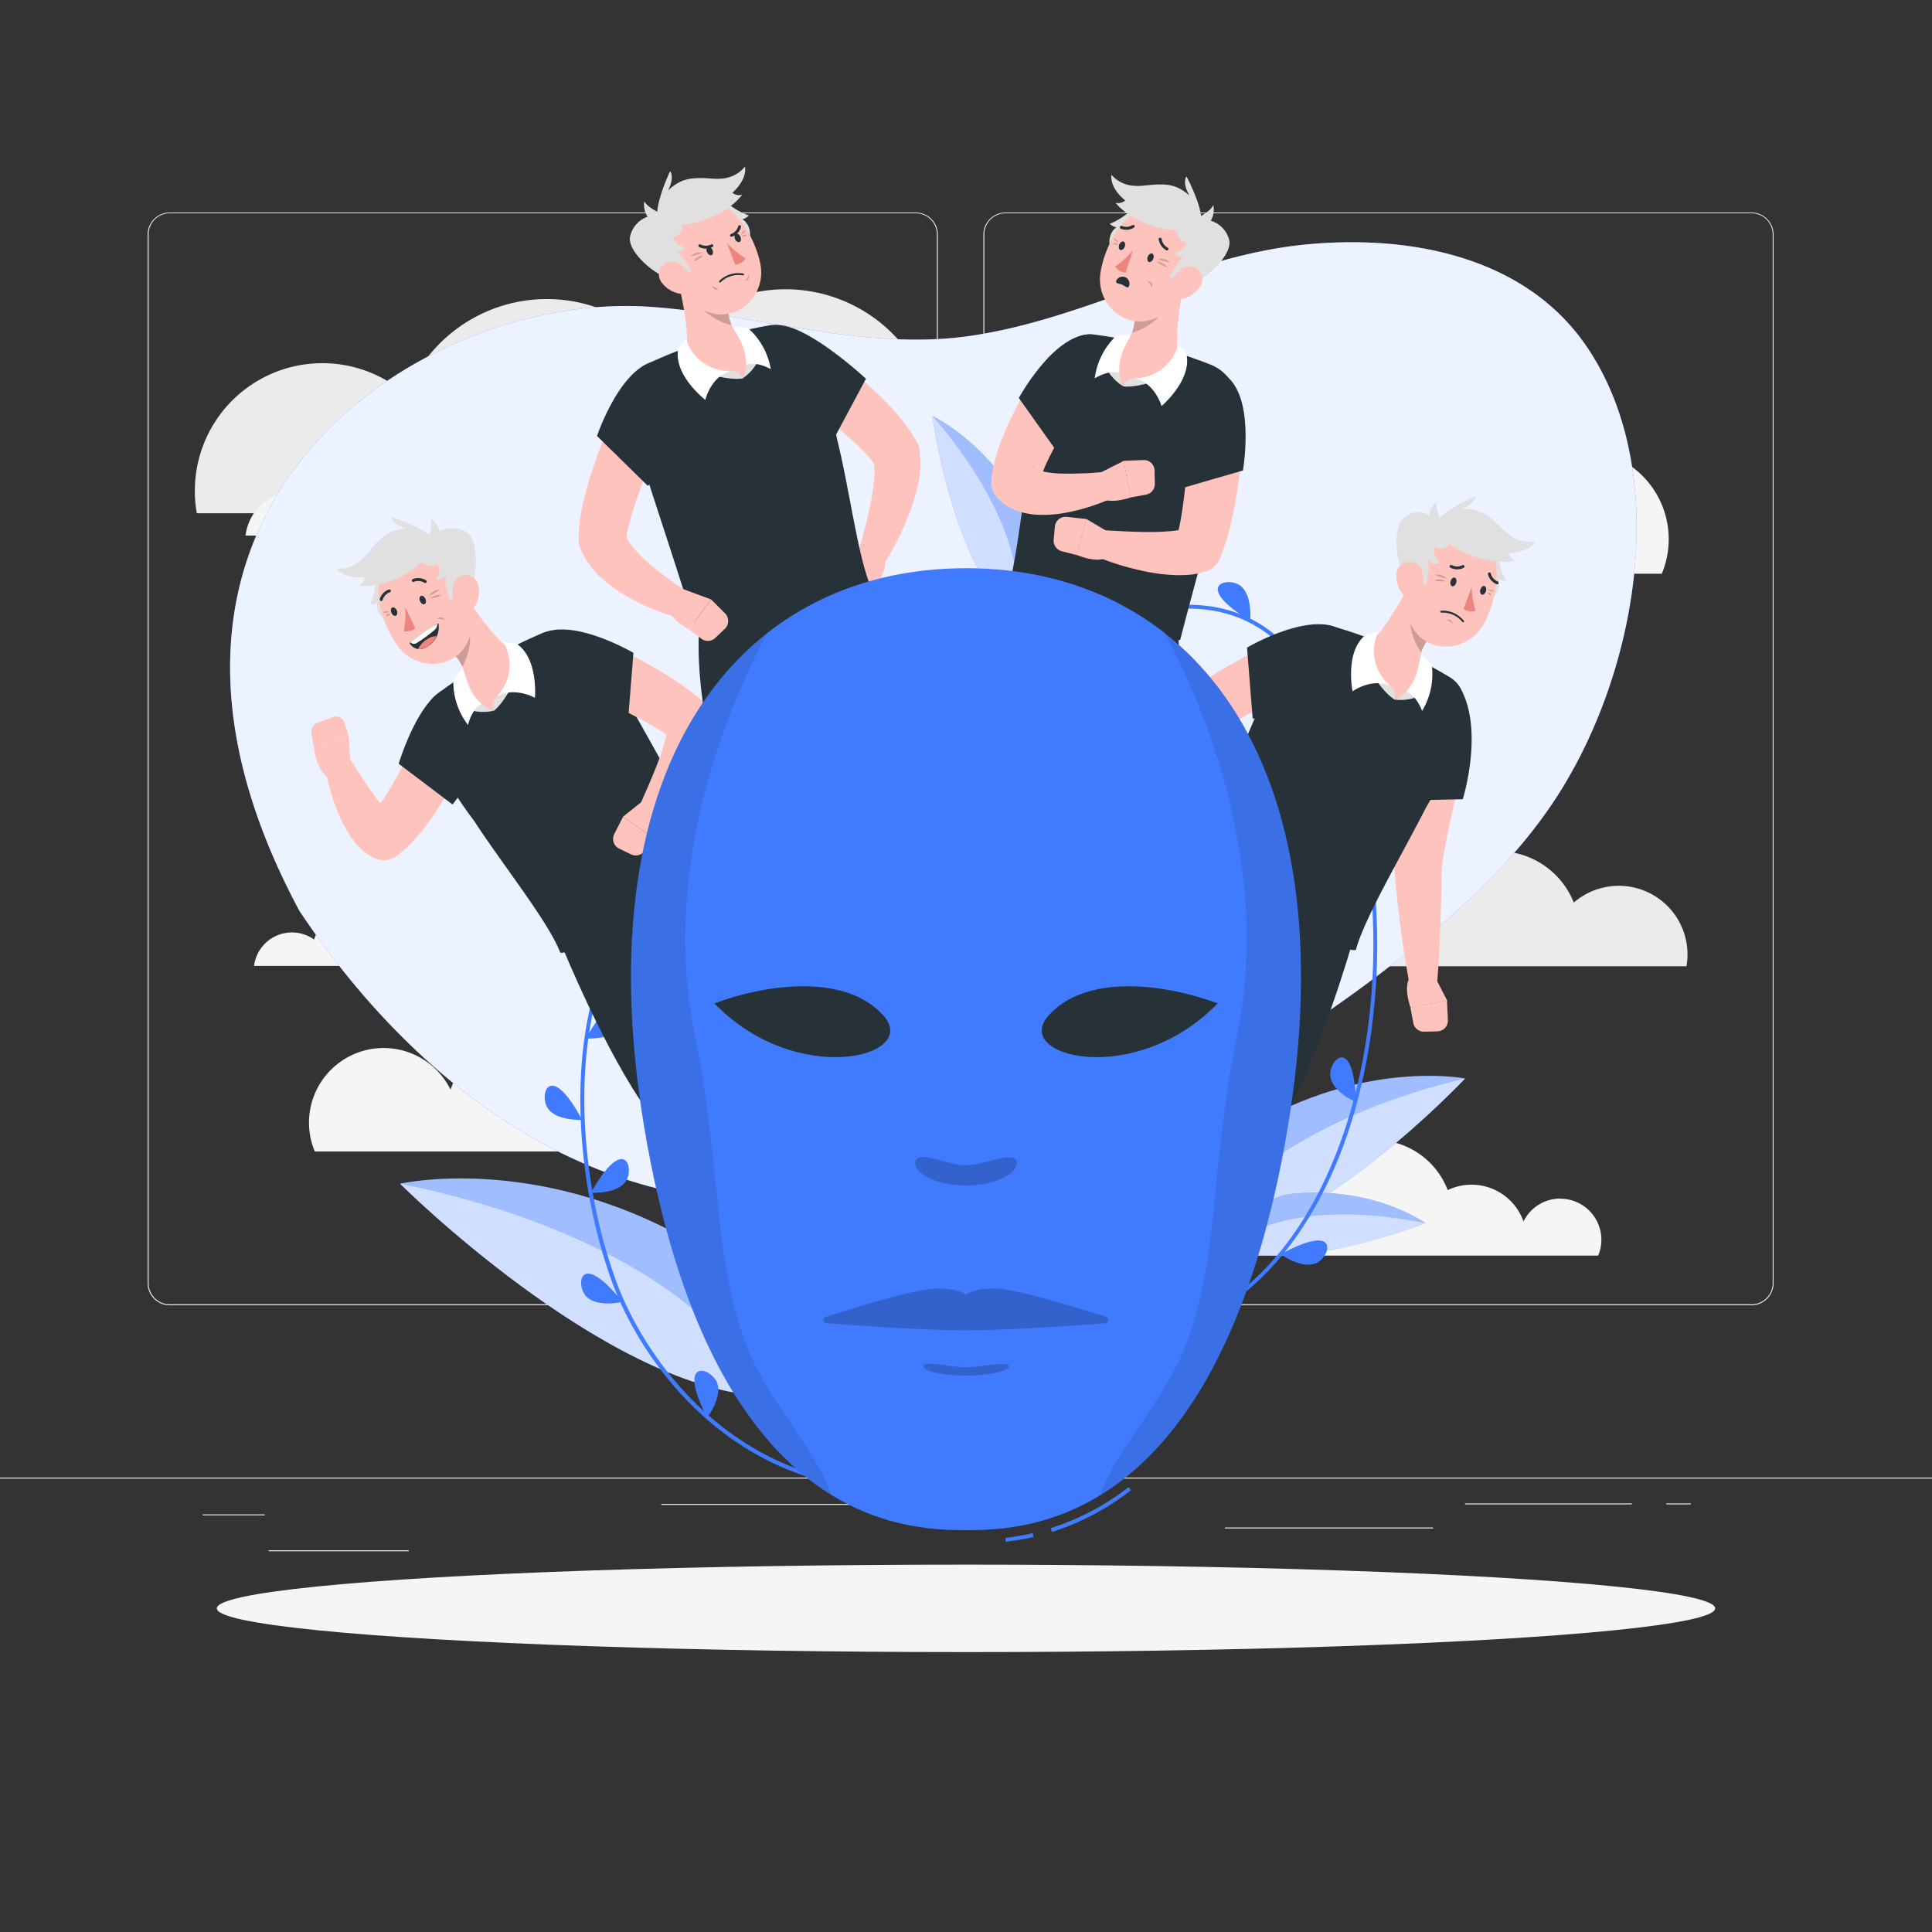 <svg xmlns="http://www.w3.org/2000/svg" viewBox="0 0 500 500"><rect x="0" y="0" width="500" height="500" fill="#333333" stroke="none"/><g id="background-complete"><rect y="382.4" width="500" height="0.25" style="fill:#ebebeb"></rect><rect x="52.46" y="391.92" width="16.06" height="0.25" style="fill:#ebebeb"></rect><rect x="171.14" y="389.21" width="53.53" height="0.25" style="fill:#ebebeb"></rect><rect x="69.52" y="401.21" width="36.25" height="0.25" style="fill:#ebebeb"></rect><rect x="379.14" y="389.08" width="43.19" height="0.25" style="fill:#ebebeb"></rect><rect x="431.24" y="389.08" width="6.33" height="0.25" style="fill:#ebebeb"></rect><rect x="317" y="395.31" width="53.89" height="0.25" style="fill:#ebebeb"></rect><path d="M237,337.8H43.91a5.71,5.71,0,0,1-5.7-5.71V60.66A5.71,5.71,0,0,1,43.91,55H237a5.71,5.71,0,0,1,5.71,5.71V332.09A5.71,5.71,0,0,1,237,337.8ZM43.91,55.2a5.46,5.46,0,0,0-5.45,5.46V332.09a5.46,5.46,0,0,0,5.45,5.46H237a5.47,5.47,0,0,0,5.46-5.46V60.66A5.47,5.47,0,0,0,237,55.2Z" style="fill:#ebebeb"></path><path d="M453.31,337.8H260.21a5.72,5.72,0,0,1-5.71-5.71V60.66A5.72,5.72,0,0,1,260.21,55h193.1A5.71,5.71,0,0,1,459,60.66V332.09A5.71,5.71,0,0,1,453.31,337.8ZM260.21,55.2a5.47,5.47,0,0,0-5.46,5.46V332.09a5.47,5.47,0,0,0,5.46,5.46h193.1a5.47,5.47,0,0,0,5.46-5.46V60.66a5.47,5.47,0,0,0-5.46-5.46Z" style="fill:#ebebeb"></path><path d="M296.3,104.28a20.56,20.56,0,0,0-18.45,11.48,27.57,27.57,0,0,0-38-15.76,39.15,39.15,0,0,0-68.43-8.72,39.15,39.15,0,0,0-66.3,10.84,33,33,0,0,0-54.69,25,30.78,30.78,0,0,0,.51,5.71H315.3a20.6,20.6,0,0,0-19-28.54Z" style="fill:#ebebeb"></path><path d="M403.8,310.19a10.59,10.59,0,0,0-9.52,5.93A14.25,14.25,0,0,0,374.67,308a20.21,20.21,0,0,0-35.33-4.5,20.21,20.21,0,0,0-34.23,5.59A17.06,17.06,0,0,0,276.88,322a15.87,15.87,0,0,0,.26,2.95H413.61a10.63,10.63,0,0,0-9.81-14.73Z" style="fill:#f5f5f5"></path><path d="M76.6,127.06a13.07,13.07,0,0,1,7.64,2.44,18.37,18.37,0,0,1,34.63-1.14,13.27,13.27,0,0,1,5.73-1.3,13.08,13.08,0,0,1,8.39,3,16.61,16.61,0,0,1,21.66-8.66,20.5,20.5,0,0,1,37.49,11.47,20.12,20.12,0,0,1-.83,5.74H63.54A13.14,13.14,0,0,1,76.6,127.06Z" style="fill:#f5f5f5"></path><path d="M75.55,241.32a9.77,9.77,0,0,1,5.74,1.84,13.79,13.79,0,0,1,26-.86,10,10,0,0,1,4.31-1,9.85,9.85,0,0,1,6.29,2.26,12.49,12.49,0,0,1,16.26-6.5,15.4,15.4,0,0,1,28.15,8.62,15,15,0,0,1-.62,4.3H65.75A9.87,9.87,0,0,1,75.55,241.32Z" style="fill:#f5f5f5"></path><path d="M408.68,116.33a23.1,23.1,0,0,0-11.29,2.94,30.89,30.89,0,0,0-23.53-10.82,31.84,31.84,0,0,0-6.52.69,44.08,44.08,0,0,0-80-.67,3.39,3.39,0,0,0-.45,0,31,31,0,0,0-29.31,20.81,23.17,23.17,0,0,0-42.15,19.2H430.07a23.19,23.19,0,0,0-21.39-32.13Z" style="fill:#f5f5f5"></path><path d="M242.57,271.19a19.21,19.21,0,0,0-9.41,2.46,25.76,25.76,0,0,0-19.62-9,26.33,26.33,0,0,0-5.43.57,36.74,36.74,0,0,0-66.7-.56H141A25.88,25.88,0,0,0,116.6,282a19.31,19.31,0,0,0-35.13,16H260.39a19.34,19.34,0,0,0-17.82-26.79Z" style="fill:#f5f5f5"></path><path d="M260.75,147a9.51,9.51,0,0,1,8.52,5.31A12.74,12.74,0,0,1,286.8,145a18.08,18.08,0,0,1,31.6-4A18.07,18.07,0,0,1,349,146a15.26,15.26,0,0,1,25.25,11.54,14.29,14.29,0,0,1-.24,2.63H252A9.52,9.52,0,0,1,260.75,147Z" style="fill:#ebebeb"></path><path d="M304.44,234.75a11.06,11.06,0,0,1,9.93,6.18,14.84,14.84,0,0,1,14-9.94,14.68,14.68,0,0,1,6.42,1.46,21.07,21.07,0,0,1,36.83-4.69,21.06,21.06,0,0,1,35.67,5.83A17.79,17.79,0,0,1,436.73,247a17.35,17.35,0,0,1-.27,3.07H294.22a10.9,10.9,0,0,1-.86-4.28A11.08,11.08,0,0,1,304.44,234.75Z" style="fill:#ebebeb"></path></g><g id="background-simple"><path d="M284.08,78.19c18-6.19,35.7-13.33,54.76-15,27.71-2.48,56.68,3.94,72,26.81,22.31,33.24,12.8,86.06-9.63,118.75-11.61,16.93-27.64,30.81-44.31,43.45C316.28,283,269.18,306,217.4,310.45a164.85,164.85,0,0,1-31,0c-47.64-5-84.69-38.35-108.9-74.7C21.64,131.66,108.69,75.61,167.7,79.37c27.19,1.74,55.38,11.47,82.82,7.64C262,85.4,273.11,82,284.08,78.19Z" style="fill:#407BFF"></path><path d="M284.08,78.19c18-6.19,35.7-13.33,54.76-15,27.71-2.48,56.68,3.94,72,26.81,22.31,33.24,12.8,86.06-9.63,118.75-11.61,16.93-27.64,30.81-44.31,43.45C316.28,283,269.18,306,217.4,310.45a164.85,164.85,0,0,1-31,0c-47.64-5-84.69-38.35-108.9-74.7C21.64,131.66,108.69,75.61,167.7,79.37c27.19,1.74,55.38,11.47,82.82,7.64C262,85.4,273.11,82,284.08,78.19Z" style="fill:#fff;opacity:0.9"></path></g><g id="Shadow"><ellipse id="path" cx="250" cy="416.24" rx="193.89" ry="11.32" style="fill:#f5f5f5"></ellipse></g><g id="Leaves"><path d="M177.41,320.57c-39.69-22.1-73.86-14.22-73.86-14.22s52.13,52,93,54.89C197.27,346.14,190.56,327.89,177.41,320.57Z" style="fill:#407BFF"></path><path d="M177.41,320.57c-39.69-22.1-73.86-14.22-73.86-14.22s52.13,52,93,54.89C197.27,346.14,190.56,327.89,177.41,320.57Z" style="fill:#fff;opacity:0.5"></path><path d="M103.55,306.35s52.13,52,93,54.89C187.68,337.3,150.32,315.72,103.55,306.35Z" style="fill:#fff;opacity:0.5"></path><path d="M267.36,137c-9.41-21.74-26.05-29.32-26.05-29.32s5.07,38.06,21.07,52.23C267.47,153.88,270.48,144.21,267.36,137Z" style="fill:#407BFF"></path><path d="M267.36,137c-9.41-21.74-26.05-29.32-26.05-29.32s5.07,38.06,21.07,52.23C267.47,153.88,270.48,144.21,267.36,137Z" style="fill:#fff;opacity:0.5"></path><path d="M241.31,107.68s5.07,38.06,21.07,52.23C266.3,147.18,257.69,126.4,241.31,107.68Z" style="fill:#fff;opacity:0.5"></path><path d="M323.22,291.88c29.68-17.88,55.94-12.77,55.94-12.77s-38.39,41-69.49,44.28C308.74,311.89,313.38,297.81,323.22,291.88Z" style="fill:#407BFF"></path><path d="M323.22,291.88c29.68-17.88,55.94-12.77,55.94-12.77s-38.39,41-69.49,44.28C308.74,311.89,313.38,297.81,323.22,291.88Z" style="fill:#fff;opacity:0.5"></path><path d="M379.16,279.11s-38.39,41-69.49,44.28C315.82,304.91,343.74,287.48,379.16,279.11Z" style="fill:#fff;opacity:0.5"></path><path d="M334.05,309c21.39-2.25,34.81,7.53,34.81,7.53s-32.37,13-50.72,6.63C320.65,316.47,327,309.77,334.05,309Z" style="fill:#407BFF"></path><path d="M334.05,309c21.39-2.25,34.81,7.53,34.81,7.53s-32.37,13-50.72,6.63C320.65,316.47,327,309.77,334.05,309Z" style="fill:#fff;opacity:0.5"></path><path d="M368.86,316.55s-32.37,13-50.72,6.63C326.46,314.41,346.74,312,368.86,316.55Z" style="fill:#fff;opacity:0.5"></path><path d="M229,385.19A66.41,66.41,0,0,1,203.09,380c-23.8-10-38.79-31.74-44.89-48.78-7-19.58-9.64-42.79-7-62.07,3.52-26.11,16.34-45.21,37.09-55.22,11.34-5.47,23.91-13.28,37.21-21.55,41.11-25.56,87.7-54.53,111.67-20.11,21.59,31,25.59,87.15,9.1,127.82C338.79,318.37,324,341.36,296,346.82c-17.11,3.34-18.35,8.65-19.79,14.81-1.16,5-2.47,10.58-12.84,15.38l-.21-.45.21.45C251.56,382.46,240.06,385.19,229,385.19Zm78.2-227.7c-23.77,0-53.7,18.61-81.17,35.69-13.33,8.28-25.92,16.11-37.31,21.6-20.43,9.86-33.06,28.69-36.53,54.45-2.57,19.14.05,42.16,7,61.6,6,16.84,20.83,38.34,44.33,48.19,18.5,7.76,38.5,6.77,59.46-2.92h0c9.93-4.59,11.13-9.73,12.29-14.7,1.45-6.22,2.82-12.1,20.57-15.56,27.62-5.37,42.17-28.08,49.5-46.17,16.38-40.39,12.42-96.12-9-126.88C328.67,161.84,318.63,157.49,307.15,157.49Z" style="fill:#407BFF"></path><path d="M150.66,289.83c-8.33-15.5-11.16-6.66-9-3.16S150.66,289.83,150.66,289.83Z" style="fill:#407BFF"></path><path d="M161.09,336.93c-11-13.72-12.2-4.52-9.43-1.48S161.09,336.93,161.09,336.93Z" style="fill:#407BFF"></path><path d="M152.94,308.67c8.65-15.33,11.3-6.44,9.06-3S152.94,308.67,152.94,308.67Z" style="fill:#407BFF"></path><path d="M183,366.89c-8-15.67.86-13,2.51-9.21S183,366.89,183,366.89Z" style="fill:#407BFF"></path><path d="M331.44,324.6c15.45-8.42,13,.53,9.26,2.27S331.44,324.6,331.44,324.6Z" style="fill:#407BFF"></path><path d="M323.55,160.66c-15-9.17-6-11.51-2.66-9.16S323.55,160.66,323.55,160.66Z" style="fill:#407BFF"></path><path d="M350.91,285.23c-.54-17.59-7-11-6.64-6.85S350.91,285.23,350.91,285.23Z" style="fill:#407BFF"></path><path d="M151.61,268.76c8.65-15.33,11.3-6.44,9.06-3S151.61,268.76,151.61,268.76Z" style="fill:#407BFF"></path></g><g id="character-1"><path d="M100.78,149l-3.56.88a18.65,18.65,0,0,1-1.47,6.66c1.28-.14,1.73-.45,1.89-.69-.18.82-.39,3.3,2.88,5.22A11.92,11.92,0,0,0,100.78,149Z" style="fill:#e0e0e0"></path><path d="M145.69,245.43,169.1,230v0l14.53-9.88c7.53,6.29,14.63,15,21.88,24.87l-37.8,42.67C156.76,272.58,145.69,245.43,145.69,245.43Z" style="fill:#263238"></path><path d="M123.36,190c-1.17,2.87-2.4,5.48-3.74,8.16s-2.74,5.28-4.3,7.87a82,82,0,0,1-5.11,7.69,48.08,48.08,0,0,1-3.12,3.79,29.46,29.46,0,0,1-4.08,3.72l-.34.26a5.71,5.71,0,0,1-5.86.56,13.17,13.17,0,0,1-4-2.95,22,22,0,0,1-2.34-3,35.57,35.57,0,0,1-3-5.81,54.56,54.56,0,0,1-2-5.79,49.15,49.15,0,0,1-1.33-5.93,3.43,3.43,0,0,1,6.28-2.39l.08.13,3,4.62c1,1.53,2,3,3,4.43a34.67,34.67,0,0,0,3.1,3.78,8.78,8.78,0,0,0,1.44,1.28c.42.29.76.41.66.29l-6.2.81a19,19,0,0,0,2-2.29c.71-.94,1.43-1.95,2.13-3,1.38-2.16,2.71-4.49,4-6.87s2.52-4.83,3.72-7.31,2.42-5,3.53-7.4l0-.11A6.81,6.81,0,0,1,123.36,190Z" style="fill:#ffc3bd"></path><path d="M90.76,198.64l-.54-8.39-8.92,3.68s1,8,5.61,7.74Z" style="fill:#ffc3bd"></path><path d="M86.13,185.56l-4.06,1.53a2.32,2.32,0,0,0-1.47,2.53l.7,4.31,8.92-3.68L89.15,187A2.32,2.32,0,0,0,86.13,185.56Z" style="fill:#ffc3bd"></path><path d="M113.76,179.13c-6.42,4.53-10.58,18.53-10.58,18.53l13.93,10.54A40.42,40.42,0,0,0,124,195.63C124.83,193.15,121.38,173.77,113.76,179.13Z" style="fill:#263238"></path><path d="M113.05,179.69a126.86,126.86,0,0,1,27-15.7,11.37,11.37,0,0,1,13,3.32c7.32,8.91,13.51,22.3,31.28,52.89-2.5,3.62-12.32,11.11-20.52,16.55-.89.59-4.49.21-4.49.21s-.61,3-1.79,3.75c-5.62,3.36-10.81,6.13-12.53,5.85-3-7.91-14.71-22.48-22.34-34.17-3.31-4.37-9-12.73-10.91-18.58C110,188.27,108.48,183.28,113.05,179.69Z" style="fill:#263238"></path><path d="M121.35,155.54c3.32,5,8.26,11.42,12.16,13.56.41,4.36-2.19,10.15-5.67,14.82-5.51-1.06-7.74-4.52-8-7.38,1.08-3.89-1.56-6.33-3.22-8.18Z" style="fill:#ffc3bd"></path><path d="M127.84,183.92a7.29,7.29,0,0,1-3.19-1.74c-1.24-1.28-2.91,1.6-2.91,1.6A12,12,0,0,0,127.84,183.92Z" style="fill:#e0e0e0"></path><path d="M127.84,183.92a3.26,3.26,0,0,1,.71-3.65,10.43,10.43,0,0,1,3.87-2.58S130.27,182,127.84,183.92Z" style="fill:#e0e0e0"></path><path d="M120.55,160.72c-.2-.32-.42-.63-.63-.93l-3.28,8.58a14.32,14.32,0,0,1,3,4.14C121.68,169,122.5,163.76,120.55,160.72Z" style="opacity:0.2"></path><path d="M119,148.66c2.56,7.46,4.44,11.7,2.29,16.92-3.23,7.85-13.64,8.16-18.38,1.6-4.27-5.91-7.74-17.11-1.78-22.88A10.86,10.86,0,0,1,119,148.66Z" style="fill:#ffc3bd"></path><path d="M112.55,141.74c-2.82,5-12.27,10.58-19.57,9.84a2.79,2.79,0,0,0,1.37-2.21s-4.94.65-7.2-2.2c5.28.27,7.58-3.63,9.29-5.57,2.26-2.54,4.18-4.57,8.8-4.82-3.86-1.1-4-3-4-3S114.69,138,112.55,141.74Z" style="fill:#e0e0e0"></path><path d="M109.41,143.54c1.92-4.95,2.57-7.84,2-9.38a5.61,5.61,0,0,1,2.38,3.35,7,7,0,0,1,6.71.07c3.66,1.95,2.92,12,1.38,14.06-4.23,3.5-5.41,3.66-5.41,3.66s-1.7-4.51-1-6.71c-1,2.13-2.42,1.39-2.42,1.39s1.4-2.54.13-4.12C111.83,147.19,108.39,146.34,109.41,143.54Z" style="fill:#e0e0e0"></path><path d="M106,166.41s1.76-1.7,7.46-5.1a5.66,5.66,0,0,1-3.13,6.14A2.93,2.93,0,0,1,106,166.41Z" style="fill:#263238"></path><path d="M110.91,165.22a6.39,6.39,0,0,0-2.72,2.77,3.45,3.45,0,0,0,2.11-.54,6.31,6.31,0,0,0,2.71-2.77A3.35,3.35,0,0,0,110.91,165.22Z" style="fill:#ed847e"></path><path d="M106.2,166.2a1.29,1.29,0,0,0,1.36.37,34.43,34.43,0,0,0,4.8-3.46,2,2,0,0,0,.82-1.65A53,53,0,0,0,106.2,166.2Z" style="fill:#fff"></path><path d="M113.05,160.17s1.49-1.08,2,.35C114.5,160.08,113.05,160.17,113.05,160.17Z" style="opacity:0.2"></path><path d="M111,154.18a4.29,4.29,0,0,1,2.83-1.67A8.54,8.54,0,0,1,111,154.18Z" style="opacity:0.2"></path><path d="M111.41,154.82a3.52,3.52,0,0,1,2.86-.82A6.94,6.94,0,0,1,111.41,154.82Z" style="opacity:0.2"></path><path d="M100.78,158.36s-1.19-.4-1.59.18A2.83,2.83,0,0,0,100.78,158.36Z" style="opacity:0.2"></path><path d="M101.07,158.86s-1-.12-1.1.64A1.67,1.67,0,0,0,101.07,158.86Z" style="opacity:0.2"></path><path d="M123.84,151.82a7.45,7.45,0,0,1-1.26,5.57c-1.54,2.13-4,1.16-4.91-1.13-.86-2.07-1.09-5.66,1.11-7A3.39,3.39,0,0,1,123.84,151.82Z" style="fill:#ffc3bd"></path><path d="M110.11,155c.25.59.13,1.2-.26,1.36s-.9-.2-1.15-.79-.12-1.2.27-1.36S109.87,154.43,110.11,155Z" style="fill:#263238"></path><path d="M102.7,158c.24.6.12,1.2-.27,1.36s-.9-.2-1.14-.79-.13-1.2.26-1.36S102.45,157.43,102.7,158Z" style="fill:#263238"></path><path d="M104.85,157.12a22.55,22.55,0,0,1-.36,6.25,3.73,3.73,0,0,0,3-.8Z" style="fill:#ed847e"></path><path d="M110.23,150.83a.29.29,0,0,0,.14-.13.38.38,0,0,0-.13-.52,3.8,3.8,0,0,0-3.44-.29.37.37,0,0,0-.17.51.38.38,0,0,0,.5.17h0a3,3,0,0,1,2.72.26A.37.37,0,0,0,110.23,150.83Z" style="fill:#263238"></path><path d="M98.76,155.53a.36.36,0,0,0,.26-.25,3,3,0,0,1,1.86-2,.37.37,0,0,0,.26-.46.37.37,0,0,0-.46-.26,3.71,3.71,0,0,0-2.38,2.46.38.38,0,0,0,.24.48A.41.41,0,0,0,98.76,155.53Z" style="fill:#263238"></path><path d="M151.29,163.88c2.85,1.16,5.49,2.37,8.18,3.67s5.32,2.66,7.93,4.14c1.31.72,2.62,1.49,3.92,2.25s2.59,1.6,3.87,2.47a58.17,58.17,0,0,1,7.69,6l.32.3a5.57,5.57,0,0,1,1.76,4.15,18,18,0,0,1-.71,4.74,32.58,32.58,0,0,1-1.36,3.81,50.52,50.52,0,0,1-3.46,6.5c-1.27,2-2.62,3.92-4.05,5.75a64.56,64.56,0,0,1-4.57,5.29,3.42,3.42,0,0,1-5.59-3.76l.06-.12,2.6-5.9c.84-2,1.66-3.94,2.39-5.88a53.58,53.58,0,0,0,1.85-5.69,19.81,19.81,0,0,0,.5-2.56,6.52,6.52,0,0,0,0-1.85l2.08,4.45a58.59,58.59,0,0,0-6.4-4.12c-2.34-1.33-4.79-2.61-7.27-3.86s-5-2.47-7.54-3.66l-7.59-3.53-.09,0a6.82,6.82,0,0,1,5.44-12.5Z" style="fill:#ffc3bd"></path><path d="M140.55,163.82c8.38-3.72,23.38,5.14,23.38,5.14l-1.46,18.34a19.24,19.24,0,0,1-13.67-4.43C143.6,178.72,132,167.59,140.55,163.82Z" style="fill:#263238"></path><path d="M167.57,206.33l-6.3,5,7.88,5.58s5.15-5.22,2.82-8.41Z" style="fill:#ffc3bd"></path><path d="M160.25,219.63l3.09,1.49a2.8,2.8,0,0,0,3.49-.91l2.32-3.3-7.88-5.58-2.3,4.52A2.8,2.8,0,0,0,160.25,219.63Z" style="fill:#ffc3bd"></path><path d="M130.24,166.15a11.68,11.68,0,0,1-1.69,14.12c4.65-2.68,9.89.33,9.89.33s.95-10.52-5-14.16Z" style="fill:#fff"></path><path d="M119.74,173.16c1,1.51,1,5.51,4.91,9-2.62,1.32-3.53,5.47-3.53,5.47a18.3,18.3,0,0,1-3.8-11.3A8.89,8.89,0,0,1,119.74,173.16Z" style="fill:#fff"></path></g><g id="character-2"><path d="M223.33,141.43l-5.23,6.11,8.8,4s4.06-6.11,1.16-8.79Z" style="fill:#ffc3bd"></path><path d="M218.7,155.88l3.31.87a2.81,2.81,0,0,0,3.26-1.57l1.63-3.68-8.8-4-1.38,4.88A2.78,2.78,0,0,0,218.7,155.88Z" style="fill:#ffc3bd"></path><path d="M184.87,54.33l3.07-2a18.77,18.77,0,0,0,5.89,3.44c-1,.85-1.51,1-1.78.92.72.42,2.68,2,1.87,5.65A11.92,11.92,0,0,1,184.87,54.33Z" style="fill:#e0e0e0"></path><path d="M225.23,152.79,198,159.51v0l-17.12,4c-.49,9.79,1.13,21,3.42,32.94l57,1.21C237.65,179.34,225.23,152.79,225.23,152.79Z" style="fill:#263238"></path><path d="M211,89.22c2.58,1.66,4.86,3.32,7.2,5.11s4.59,3.63,6.79,5.61a81.83,81.83,0,0,1,6.42,6.36,42.31,42.31,0,0,1,5.82,8l.2.36a4.75,4.75,0,0,1,.53,1.55,25.84,25.84,0,0,1-.46,9.49,51.86,51.86,0,0,1-2.42,7.86,76.33,76.33,0,0,1-3.3,7.15,69.43,69.43,0,0,1-4,6.72,3.41,3.41,0,0,1-6.09-2.86l0-.14c.63-2.25,1.33-4.63,1.93-6.93s1.17-4.62,1.62-6.9a54.47,54.47,0,0,0,1-6.62,16.9,16.9,0,0,0-.32-5.34l.72,1.91a37.34,37.34,0,0,0-4.59-5.19c-1.82-1.74-3.8-3.44-5.84-5.12s-4.15-3.31-6.3-4.91-4.38-3.23-6.44-4.71l-.11-.07A6.82,6.82,0,0,1,211,89.22Z" style="fill:#ffc3bd"></path><path d="M201.7,84.17c7.86.3,22.41,13.85,22.41,13.85l-8.27,15.46a40.54,40.54,0,0,1-12.59-6.83C201.17,105.05,192.4,83.81,201.7,84.17Z" style="fill:#263238"></path><path d="M199.11,84.2a127,127,0,0,0-29.87,9.18,11.39,11.39,0,0,0-6.42,11.83c1.58,11.42,7.22,25.06,17.61,58.87,4.36.63,16.53-1.51,26.09-3.84,1-.25,3.2-3.15,3.2-3.15s2.65,1.62,4,1.24c6.28-1.85,11.2-3.82,12.17-5.28-3.75-7.6-5.89-26-9.3-39.56-1-5.39-3.21-15.27-6.24-20.62C207.46,87.81,204.84,83.28,199.11,84.2Z" style="fill:#263238"></path><path d="M175.74,73.9c1.39,5.81,2.78,13.82,1.7,18.14,2.93,3.25,8.95,5.27,14.74,5.89,3-4.77,1.93-8.75,0-10.87-3.6-1.85-3.6-5.45-3.82-7.92Z" style="fill:#ffc3bd"></path><path d="M192.18,97.93a7.48,7.48,0,0,0,.89-3.52c-.1-1.78,3.15-1.06,3.15-1.06A12.2,12.2,0,0,1,192.18,97.93Z" style="fill:#e0e0e0"></path><path d="M192.18,97.93A3.28,3.28,0,0,0,189,96a10.5,10.5,0,0,0-4.52,1.09S189.15,98.44,192.18,97.93Z" style="fill:#e0e0e0"></path><path d="M180.09,76.83c-.1-.36-.18-.74-.26-1.1l8.53,3.42a14.4,14.4,0,0,0,1,5C185.42,83.29,181,80.33,180.09,76.83Z" style="opacity:0.2"></path><path d="M172.26,67.54c3.74,6.94,5.57,11.19,10.87,13.16,8,3,15.24-4.48,13.65-12.41-1.44-7.15-7.31-17.3-15.6-16.84A10.86,10.86,0,0,0,172.26,67.54Z" style="fill:#ffc3bd"></path><path d="M191.23,70.69a6.83,6.83,0,0,0-5.07,2,.25.25,0,1,0,.37.33,6.6,6.6,0,0,1,5.72-1.75.24.24,0,0,0,.28-.21.25.25,0,0,0-.21-.28A10.66,10.66,0,0,0,191.23,70.69Z" style="fill:#263238"></path><path d="M171.58,58.07c5.57,1.31,16.09-1.83,20.51-7.69a2.83,2.83,0,0,1-2.55-.49s3.83-3.19,3.27-6.79c-3.39,4.07-7.81,3.1-10.4,3-3.39-.07-6.19,0-9.51,3.19,1.81-3.59.52-5,.52-5S167.35,57.08,171.58,58.07Z" style="fill:#e0e0e0"></path><path d="M175,57c-4.95-2-7.5-3.44-8.25-4.91a5.64,5.64,0,0,0,.84,4,7,7,0,0,0-4.5,5c-1,4,6.86,10.32,9.39,10.55,5.44-.73,6.36-1.48,6.36-1.48s-2.16-4.31-4.26-5.3c2.22.75,2.68-.83,2.68-.83s-2.82-.69-3.12-2.7C176.07,61.24,177.78,58.14,175,57Z" style="fill:#e0e0e0"></path><path d="M184.27,73.88s.58,1.75,1.79.85C185.4,74.8,184.27,73.88,184.27,73.88Z" style="opacity:0.2"></path><path d="M193.81,71.14s.35,1.62-1,1.48C193.36,72.37,193.81,71.14,193.81,71.14Z" style="opacity:0.2"></path><path d="M181.79,65.35a4.29,4.29,0,0,0-3.14.94A8.56,8.56,0,0,0,181.79,65.35Z" style="opacity:0.2"></path><path d="M182,66.11a3.55,3.55,0,0,0-2.55,1.54A6.94,6.94,0,0,0,182,66.11Z" style="opacity:0.2"></path><path d="M191.77,60.71s.52-1.14,1.21-1A2.82,2.82,0,0,1,191.77,60.71Z" style="opacity:0.2"></path><path d="M192,61.26s.58-.81,1.21-.38A1.62,1.62,0,0,1,192,61.26Z" style="opacity:0.2"></path><path d="M171.32,73.21a7.44,7.44,0,0,0,5,2.85c2.61.31,3.54-2.12,2.5-4.38-.94-2-3.42-4.64-5.89-3.92A3.4,3.4,0,0,0,171.32,73.21Z" style="fill:#ffc3bd"></path><path d="M183,65.3c.27.58.79.9,1.17.73s.47-.8.2-1.38-.79-.91-1.17-.73S182.72,64.71,183,65.3Z" style="fill:#263238"></path><path d="M190.23,61.89c.27.58.79.9,1.17.73s.47-.8.2-1.38-.79-.91-1.17-.73S190,61.3,190.23,61.89Z" style="fill:#263238"></path><path d="M188.1,62.86a22.53,22.53,0,0,0,4.84,4,3.74,3.74,0,0,1-2.64,1.68Z" style="fill:#ed847e"></path><path d="M184.43,63.28a.33.33,0,0,1,.12.14.37.37,0,0,1-.17.5,3.74,3.74,0,0,1-3.45,0,.36.36,0,0,1-.13-.51.37.37,0,0,1,.51-.14h0a3,3,0,0,0,2.74,0A.37.37,0,0,1,184.43,63.28Z" style="fill:#263238"></path><path d="M188.94,60.85a.37.37,0,0,1,.23-.27,3,3,0,0,0,1.87-2,.38.38,0,0,1,.45-.29.38.38,0,0,1,.28.45,3.67,3.67,0,0,1-2.33,2.51.39.39,0,0,1-.49-.22A.34.34,0,0,1,188.94,60.85Z" style="fill:#263238"></path><path d="M174.09,106.83c-1.21,2.7-2.54,5.55-3.73,8.37s-2.39,5.64-3.52,8.46-2.16,5.64-3,8.41c-.44,1.38-.82,2.76-1.15,4.08a24.3,24.3,0,0,0-.65,3.64l-.29-2a9.86,9.86,0,0,0,2.07,3.83c.59.71,1.24,1.45,1.95,2.17s1.5,1.42,2.3,2.13c1.61,1.4,3.37,2.75,5.18,4.06s3.76,2.6,5.56,3.81l.17.11a3.41,3.41,0,0,1-2.71,6.14,54.19,54.19,0,0,1-7.2-2.37,56.58,56.58,0,0,1-6.88-3.35,38,38,0,0,1-6.61-4.79,20.76,20.76,0,0,1-5.55-8,4.86,4.86,0,0,1-.3-1.66v-.36a45.08,45.08,0,0,1,1.57-10.93c.82-3.33,1.81-6.51,2.91-9.62s2.28-6.17,3.55-9.17,2.57-5.93,4.11-8.94a6.82,6.82,0,0,1,12.3,5.87Z" style="fill:#ffc3bd"></path><path d="M168.78,93.62c-8.76,2.69-14.27,19.21-14.27,19.21l13.13,12.89a19.29,19.29,0,0,0,7.42-12.31C176.25,106.87,177.68,90.89,168.78,93.62Z" style="fill:#263238"></path><path d="M176.51,152.35l7.54,2.8-5.75,7.74s-6.53-3.36-5.3-7.12Z" style="fill:#ffc3bd"></path><path d="M187.6,162.72l-2.48,2.37a2.79,2.79,0,0,1-3.6.22l-3.22-2.42,5.75-7.74,3.59,3.58A2.8,2.8,0,0,1,187.6,162.72Z" style="fill:#ffc3bd"></path><path d="M177.49,87.63A11.72,11.72,0,0,0,189,96c-5.12,1.59-6.46,7.49-6.46,7.49s-8.37-6.44-7-13.28C176.41,89.06,177.49,87.63,177.49,87.63Z" style="fill:#fff"></path><path d="M189.77,84.68c.47,1.72,3.36,4.48,3.3,9.73,2.74-1,6.41,1.12,6.41,1.12a18.31,18.31,0,0,0-5.72-10.47A8.94,8.94,0,0,0,189.77,84.68Z" style="fill:#fff"></path></g><g id="character-3"><path d="M296.07,56.11l-3.15-1.87a18.72,18.72,0,0,1-5.73,3.7c1,.8,1.55.89,1.82.84-.7.45-2.59,2.07-1.62,5.73A11.92,11.92,0,0,0,296.07,56.11Z" style="fill:#e0e0e0"></path><path d="M260.16,156.28l27.49,5.49v0L304.93,165c.93,9.76-.19,21-1.93,33.07l-56.89,3.76C249,183.36,260.16,156.28,260.16,156.28Z" style="fill:#263238"></path><path d="M283.19,86.58a127.59,127.59,0,0,1,30.25,7.84A11.38,11.38,0,0,1,320.38,106c-1.07,11.48-6.08,25.36-14.95,59.6-4.33.82-16.58-.77-26.23-2.66-1.05-.21-3.34-3-3.34-3s-2.58,1.74-3.91,1.41c-6.36-1.56-11.37-3.31-12.4-4.72,3.4-7.76,4.72-26.26,7.52-39.94.72-5.43,2.52-15.4,5.31-20.88C275,90.57,277.42,85.93,283.19,86.58Z" style="fill:#263238"></path><path d="M306.07,75.25c-1.13,5.86-2.16,13.93-.89,18.19-2.78,3.39-8.7,5.68-14.45,6.55-3.17-4.63-2.33-8.65-.49-10.85,3.51-2,3.35-5.61,3.46-8.09Z" style="fill:#ffc3bd"></path><path d="M290.73,100a7.31,7.31,0,0,1-1.05-3.47c0-1.79-3.19-.92-3.19-.92A12,12,0,0,0,290.73,100Z" style="fill:#e0e0e0"></path><path d="M290.73,100a3.26,3.26,0,0,1,3.07-2.09,10.43,10.43,0,0,1,4.57.88S293.78,100.37,290.73,100Z" style="fill:#e0e0e0"></path><path d="M301.86,78.38c.08-.37.15-.75.21-1.12l-8.37,3.8a14.42,14.42,0,0,1-.75,5.07C296.82,85.07,301.11,81.91,301.86,78.38Z" style="opacity:0.2"></path><path d="M309.26,68.74c-3.42,7.1-5.06,11.43-10.26,13.63-7.83,3.31-15.43-3.78-14.2-11.78,1.12-7.21,6.53-17.61,14.83-17.52A10.86,10.86,0,0,1,309.26,68.74Z" style="fill:#ffc3bd"></path><path d="M309.52,59.25c-5.5,1.56-16.16-1.11-20.83-6.77a2.81,2.81,0,0,0,2.52-.6s-4-3-3.57-6.63c3.56,3.91,7.95,2.75,10.52,2.58,3.39-.23,6.19-.31,9.65,2.76-2-3.5-.75-4.94-.75-4.94S313.7,58.07,309.52,59.25Z" style="fill:#e0e0e0"></path><path d="M306,58.32c4.85-2.17,7.33-3.76,8-5.26a5.66,5.66,0,0,1-.66,4.06,7,7,0,0,1,4.72,4.77c1.22,4-6.39,10.61-8.91,11-5.47-.49-6.42-1.19-6.42-1.19s2-4.41,4-5.49c-2.18.85-2.71-.71-2.71-.71s2.79-.81,3-2.84C305.18,62.62,303.32,59.59,306,58.32Z" style="fill:#e0e0e0"></path><path d="M296.91,72.71s1.82.28,1.14,1.62C298,73.66,296.91,72.71,296.91,72.71Z" style="opacity:0.2"></path><path d="M299.64,67a4.3,4.3,0,0,1,3.19.8A8.55,8.55,0,0,1,299.64,67Z" style="opacity:0.2"></path><path d="M299.5,67.75a3.56,3.56,0,0,1,2.62,1.43A7.13,7.13,0,0,1,299.5,67.75Z" style="opacity:0.2"></path><path d="M289.46,62.79s-.56-1.12-1.25-1A2.82,2.82,0,0,0,289.46,62.79Z" style="opacity:0.2"></path><path d="M289.31,63.35s-.62-.79-1.22-.32A1.64,1.64,0,0,0,289.31,63.35Z" style="opacity:0.2"></path><path d="M310.45,74.36a7.43,7.43,0,0,1-4.81,3.07c-2.59.43-3.63-2-2.69-4.26.84-2.07,3.2-4.79,5.7-4.18A3.39,3.39,0,0,1,310.45,74.36Z" style="fill:#ffc3bd"></path><path d="M298.45,67c-.25.59-.76.94-1.14.78s-.51-.77-.26-1.37.75-.94,1.14-.78S298.69,66.39,298.45,67Z" style="fill:#263238"></path><path d="M292.21,74c-.35.85-1,0-1.84-.34s-1.81-.23-1.46-1.08a1.8,1.8,0,0,1,3.3,1.42Z" style="fill:#263238"></path><path d="M291.06,63.9c-.24.59-.75.94-1.14.78s-.5-.78-.26-1.37.75-.94,1.14-.78S291.3,63.31,291.06,63.9Z" style="fill:#263238"></path><path d="M293.23,64.78A22.89,22.89,0,0,1,288.58,69a3.69,3.69,0,0,0,2.71,1.55Z" style="fill:#ed847e"></path><path d="M300.37,61.52a.31.31,0,0,0-.19,0,.38.38,0,0,0-.31.43,3.77,3.77,0,0,0,2,2.82.36.36,0,0,0,.49-.19.38.38,0,0,0-.19-.5h0a3,3,0,0,1-1.54-2.25A.4.4,0,0,0,300.37,61.52Z" style="fill:#263238"></path><path d="M293.43,58.26a.41.41,0,0,0-.36,0,3,3,0,0,1-2.7.23.37.37,0,0,0-.5.17.38.38,0,0,0,.17.51,3.71,3.71,0,0,0,3.42-.26.38.38,0,0,0,0-.66Z" style="fill:#263238"></path><path d="M321.94,108.15c-.07,3.07-.28,6-.54,8.95s-.6,5.91-1.06,8.88c-.21,1.48-.47,3-.72,4.46s-.58,3-.94,4.5a58.5,58.5,0,0,1-2.84,9.29l-.17.41a5.6,5.6,0,0,1-3.26,3.11,17.71,17.71,0,0,1-4.69,1,32.46,32.46,0,0,1-4,.07,47.87,47.87,0,0,1-7.3-.93c-2.34-.48-4.6-1.06-6.82-1.75a64,64,0,0,1-6.56-2.41,3.42,3.42,0,0,1,1.54-6.55h.13l6.44.34c2.14.09,4.27.17,6.35.16a56.93,56.93,0,0,0,6-.28A20,20,0,0,0,306,137a6.68,6.68,0,0,0,1.74-.62l-3.43,3.52a56.79,56.79,0,0,0,1.59-7.45c.42-2.65.74-5.39,1-8.15s.54-5.56.75-8.36l.62-8.34v-.1a6.82,6.82,0,0,1,13.61.67Z" style="fill:#ffc3bd"></path><path d="M318.21,98.08c6.44,6.52,3.46,23.69,3.46,23.69L304,126.89a19.22,19.22,0,0,1-.7-14.35C305.35,106.21,311.67,91.46,318.21,98.08Z" style="fill:#263238"></path><path d="M288,138.39l-6.91-4.12-2.43,9.34s6.71,3,8.87-.33Z" style="fill:#ffc3bd"></path><path d="M273,136.25l-.3,3.41a2.79,2.79,0,0,0,2.09,3l3.9,1,2.43-9.34-5-.55A2.79,2.79,0,0,0,273,136.25Z" style="fill:#ffc3bd"></path><path d="M281.91,101.05l-2,3-2,3.09c-1.31,2.07-2.55,4.17-3.75,6.25-.59,1-1.16,2.1-1.69,3.15s-1.07,2.09-1.54,3.13a35.39,35.39,0,0,0-2.18,6l-1.2-4.76c-.16-.1-.18,0,.14.26a5.22,5.22,0,0,0,1.6.69,23.49,23.49,0,0,0,5.2.69c1.93.09,4,0,6-.05s4.18-.29,6.17-.44h.2a3.41,3.41,0,0,1,1.75,6.48,51.4,51.4,0,0,1-6.49,2.56,48.17,48.17,0,0,1-6.89,1.69,29.81,29.81,0,0,1-7.78.35,18.11,18.11,0,0,1-4.64-1.1,12.21,12.21,0,0,1-5-3.61A5.68,5.68,0,0,1,256.6,124l0-.38a41.12,41.12,0,0,1,2.26-8.84,68.25,68.25,0,0,1,3.36-7.73c1.23-2.48,2.59-4.85,4-7.18.71-1.15,1.43-2.3,2.2-3.43s1.51-2.2,2.41-3.41A6.82,6.82,0,0,1,282,100.86Z" style="fill:#ffc3bd"></path><path d="M281.11,86.6C272,87.71,263.67,103,263.67,103l10.66,15a19.26,19.26,0,0,0,9.47-10.81C286.13,101,290.35,85.48,281.11,86.6Z" style="fill:#263238"></path><path d="M283.66,122.9l7.18-3.64,1.78,9.48s-6.9,2.51-8.82-.94Z" style="fill:#ffc3bd"></path><path d="M298.8,121.79l.07,3.43a2.79,2.79,0,0,1-2.29,2.79l-4,.73-1.78-9.48,5.07-.2A2.77,2.77,0,0,1,298.8,121.79Z" style="fill:#ffc3bd"></path><path d="M304.94,89.05A11.71,11.71,0,0,1,293.8,97.9c5.19,1.36,6.8,7.19,6.8,7.19s8.07-6.81,6.41-13.58C306.08,90.42,304.94,89.05,304.94,89.05Z" style="fill:#fff"></path><path d="M292.53,86.65c-.38,1.74-3.15,4.63-2.85,9.87-2.79-.91-6.36,1.4-6.36,1.4a18.38,18.38,0,0,1,5.25-10.71A8.87,8.87,0,0,1,292.53,86.65Z" style="fill:#fff"></path></g><g id="character-4"><path d="M370.83,251.78l3.69,7.15-9.47,1.84s-2.56-6.88.88-8.82Z" style="fill:#ffc3bd"></path><path d="M372,266.91l-3.43.09a2.79,2.79,0,0,1-2.81-2.27l-.75-4,9.47-1.84.23,5.07A2.78,2.78,0,0,1,372,266.91Z" style="fill:#ffc3bd"></path><path d="M384,143.36l3.64.49a18.4,18.4,0,0,0,2.19,6.46c-1.29,0-1.77-.26-2-.48.26.79.74,3.23-2.3,5.5A11.92,11.92,0,0,1,384,143.36Z" style="fill:#e0e0e0"></path><path d="M349.92,244.15l-25-12.78v0l-15.53-8.23c-6.79,7.07-12.89,16.56-19,27.11l42.23,38.29C341.87,272.34,349.92,244.15,349.92,244.15Z" style="fill:#263238"></path><path d="M379.69,193.77l-1.85,7.83L376,209.45c-.58,2.61-1.16,5.21-1.66,7.78s-1,5.13-1.21,7.52v-.5l-.15,7.8c-.05,2.61-.15,5.23-.23,7.85-.2,5.25-.45,10.51-.94,15.77h0a3.42,3.42,0,0,1-6.75.37c-1.06-5.21-1.85-10.42-2.55-15.66-.33-2.61-.68-5.23-.94-7.86s-.55-5.25-.74-7.92v-.5a80.74,80.74,0,0,1,.65-8.87c.33-2.87.77-5.67,1.27-8.46s1.07-5.54,1.67-8.28,1.28-5.43,2.07-8.21a6.82,6.82,0,0,1,13.2,3.44Z" style="fill:#ffc3bd"></path><path d="M378.2,178.58c5.76,10.89.37,28.26.37,28.26l-17.53.37a40.31,40.31,0,0,1-.21-14.31C361.2,190.3,373.85,170.35,378.2,178.58Z" style="fill:#263238"></path><path d="M375.18,175.24a126.24,126.24,0,0,0-28.57-12.65A11.37,11.37,0,0,0,334,167.3c-6.3,9.66-11,23.65-25.32,56,2.88,3.33,13.46,9.7,22.21,14.21,1,.49,4.48-.28,4.48-.28s.94,3,2.18,3.54c6,2.72,11.67,5.54,13.35,5.07,2.16-8.18,11.92-24.58,18.23-37,2.81-4.71,7.59-13.64,8.82-19.66C379.11,183.44,380.11,178.31,375.18,175.24Z" style="fill:#263238"></path><path d="M364.3,152.14c-2.77,5.29-7,12.26-10.61,14.81.07,4.37,3.29,9.85,7.25,14.11,5.36-1.66,7.2-5.33,7.13-8.21-1.5-3.75.86-6.47,2.31-8.48Z" style="fill:#ffc3bd"></path><path d="M360.94,181.06a7.42,7.42,0,0,0,3-2.07c1.1-1.41,3.07,1.26,3.07,1.26A12,12,0,0,1,360.94,181.06Z" style="fill:#e0e0e0"></path><path d="M360.94,181.06a3.29,3.29,0,0,0-1.11-3.56,10.51,10.51,0,0,0-4.12-2.14S358.32,179.46,360.94,181.06Z" style="fill:#e0e0e0"></path><path d="M365.65,157.2c.17-.34.35-.67.53-1l4.19,8.17a14.81,14.81,0,0,0-2.56,4.45C365.44,165.58,364.05,160.44,365.65,157.2Z" style="opacity:0.2"></path><path d="M365.84,145.05c-1.73,7.69-3.14,12.11-.43,17.07,4.07,7.45,14.44,6.62,18.45-.42,3.6-6.34,5.82-17.85-.74-22.94A10.86,10.86,0,0,0,365.84,145.05Z" style="fill:#ffc3bd"></path><path d="M378.09,159.88a6.78,6.78,0,0,0-5.14-1.82.25.25,0,0,0-.21.28.24.24,0,0,0,.27.21,6.59,6.59,0,0,1,5.47,2.43.24.24,0,0,0,.35,0,.26.26,0,0,0,0-.35A8.13,8.13,0,0,0,378.09,159.88Z" style="fill:#263238"></path><path d="M371.53,137.46c3.35,4.64,13.35,9.18,20.53,7.64a2.8,2.8,0,0,1-1.6-2s5,.1,6.91-3c-5.22.86-7.93-2.78-9.84-4.51-2.52-2.29-4.65-4.09-9.27-3.84,3.72-1.51,3.65-3.4,3.65-3.4S369,133.94,371.53,137.46Z" style="fill:#e0e0e0"></path><path d="M374.85,138.91c-2.45-4.72-3.4-7.51-3-9.11a5.63,5.63,0,0,0-2,3.59s-3-2.42-6.66.81c-3.1,2.75-1.59,12.28.16,14.12,4.59,3,5.77,3.05,5.77,3.05s1.2-4.67.27-6.78a2.55,2.55,0,0,0,3.28,1s-2.4-2.29-1.3-4C372.85,142.8,376.18,141.58,374.85,138.91Z" style="fill:#e0e0e0"></path><path d="M376,161.52s-.4-1.79-1.69-1C375,160.5,376,161.52,376,161.52Z" style="opacity:0.2"></path><path d="M374.44,149.7a4.25,4.25,0,0,0-3.11-1A8.57,8.57,0,0,0,374.44,149.7Z" style="opacity:0.2"></path><path d="M374.15,150.42a3.53,3.53,0,0,0-3-.2A7.09,7.09,0,0,0,374.15,150.42Z" style="opacity:0.2"></path><path d="M385.05,152.7s1.23-.24,1.55.38A2.85,2.85,0,0,1,385.05,152.7Z" style="opacity:0.2"></path><path d="M384.92,153.36s1,0,1,.73A1.63,1.63,0,0,1,384.92,153.36Z" style="opacity:0.2"></path><path d="M361.41,148.72a7.43,7.43,0,0,0,1.87,5.39c1.76,1.95,4.06.72,4.75-1.66.63-2.15.47-5.75-1.87-6.82A3.4,3.4,0,0,0,361.41,148.72Z" style="fill:#ffc3bd"></path><path d="M375.41,150.4c-.18.61,0,1.2.4,1.32s.88-.3,1.06-.91,0-1.21-.41-1.32S375.58,149.78,375.41,150.4Z" style="fill:#263238"></path><path d="M383.11,152.57c-.18.62,0,1.21.41,1.32s.87-.29,1.05-.91,0-1.2-.41-1.32S383.29,152,383.11,152.57Z" style="fill:#263238"></path><path d="M380.87,151.91a22.4,22.4,0,0,0,1,6.17,3.73,3.73,0,0,1-3.09-.47Z" style="fill:#ed847e"></path><path d="M378.85,146.32a.33.33,0,0,1,.12.14.37.37,0,0,1-.18.5,3.81,3.81,0,0,1-3.46-.06.38.38,0,0,1,.41-.64h0a3,3,0,0,0,2.73,0A.37.37,0,0,1,378.85,146.32Z" style="fill:#263238"></path><path d="M385.58,148.17a.36.36,0,0,1,.24.25,3,3,0,0,0,1.77,2.06.38.38,0,0,1,.24.48.39.39,0,0,1-.48.24,3.75,3.75,0,0,1-2.26-2.58.38.38,0,0,1,.27-.46A.33.33,0,0,1,385.58,148.17Z" style="fill:#263238"></path><path d="M341.45,175.91c-2.68,1.24-5.56,2.53-8.3,3.87s-5.51,2.69-8.21,4.08-5.33,2.85-7.82,4.36c-1.23.75-2.42,1.55-3.53,2.32a24.33,24.33,0,0,0-2.88,2.33l1.1-1.72a10,10,0,0,0-.95,4.25c0,.93,0,1.91.05,2.92s.2,2.05.34,3.11c.3,2.12.74,4.29,1.25,6.47s1.13,4.43,1.7,6.52l.05.19a3.4,3.4,0,0,1-6.07,2.86A55,55,0,0,1,304.3,211a56.34,56.34,0,0,1-3-7.05,37.75,37.75,0,0,1-1.84-7.95,20.7,20.7,0,0,1,1-9.66,4.71,4.71,0,0,1,.87-1.45l.23-.27a45.81,45.81,0,0,1,8.36-7.22c2.8-2,5.64-3.72,8.51-5.35s5.76-3.16,8.69-4.59,5.83-2.79,9-4.06a6.82,6.82,0,0,1,5.44,12.5Z" style="fill:#ffc3bd"></path><path d="M346.11,162.46c-8.38-3.72-23.38,5.14-23.38,5.14l1.46,18.34a19.25,19.25,0,0,0,13.67-4.42C343.06,177.36,354.62,166.24,346.11,162.46Z" style="fill:#263238"></path><path d="M313.42,211.86l3.86,7.06L307.86,221s-2.72-6.82.67-8.85Z" style="fill:#ffc3bd"></path><path d="M315,227l-3.42.17a2.81,2.81,0,0,1-2.87-2.2l-.84-3.94,9.42-2.07.36,5.06A2.79,2.79,0,0,1,315,227Z" style="fill:#ffc3bd"></path><path d="M356.61,163.65a11.69,11.69,0,0,0,3.22,13.85c-4.91-2.15-9.79,1.42-9.79,1.42s-2.09-10.35,3.42-14.62Z" style="fill:#fff"></path><path d="M367.82,169.48c-.78,1.61-.41,5.58-3.9,9.51,2.75,1,4.11,5,4.11,5a18.31,18.31,0,0,0,2.54-11.66A8.91,8.91,0,0,0,367.82,169.48Z" style="fill:#fff"></path></g><g id="Mask"><path d="M272.25,396.47l-.3-1a63.86,63.86,0,0,0,20.11-10.59l.62.79A65.16,65.16,0,0,1,272.25,396.47Z" style="fill:#407BFF"></path><path d="M260.3,399l-.12-1a65.56,65.56,0,0,0,7.09-1.22l.22,1A67.85,67.85,0,0,1,260.3,399Z" style="fill:#407BFF"></path><path d="M250,147.05c-59.37,0-100.47,51.78-82.42,149.53S233.76,396,250,396s64.38-1.65,82.42-99.41S309.37,147.05,250,147.05Z" style="fill:#407BFF"></path><path d="M184.87,259.67c15.09-5.55,34.66-7.3,43.89,3.3S206.11,281.63,184.87,259.67Z" style="fill:#263238"></path><path d="M315.13,259.67c-15.09-5.55-34.66-7.3-43.89,3.3S293.89,281.63,315.13,259.67Z" style="fill:#263238"></path><path d="M263.09,300.59c-.68-3-8.33,1-13.09,1s-12.41-4.07-13.09-1,5.61,6.23,13.09,6.23S263.77,303.64,263.09,300.59Z" style="opacity:0.2"></path><path d="M261.05,353.42c-.57-1.27-7,.43-11.05.43s-10.48-1.7-11.05-.43S243.68,356,250,356,261.63,354.69,261.05,353.42Z" style="opacity:0.2"></path><path d="M257.67,333.46c-4.47,0-6.4.8-7.18,1.32a.88.88,0,0,1-1,0c-.78-.52-2.71-1.32-7.18-1.32-5,0-21,4.92-28.64,7.35a.85.85,0,0,0,.2,1.65c8.08.61,25.68,1.84,36.11,1.84s28-1.23,36.11-1.84a.85.85,0,0,0,.2-1.65C278.69,338.38,262.66,333.46,257.67,333.46Z" style="opacity:0.2"></path><path d="M193.51,349.05c-9.29-23.71-6.63-47-13.65-81-7.61-36.79,3.08-74.75,18.68-104.23-28.63,22.5-43,67.33-31,132.72,10.06,54.53,29.49,79.15,47.53,90.26C212,376.43,198.6,362,193.51,349.05Z" style="opacity:0.1"></path><path d="M306.49,349.05c9.29-23.71,6.63-47,13.65-81,7.61-36.79-3.08-74.75-18.68-104.23,28.63,22.5,43,67.33,31,132.72-10.06,54.53-29.49,79.15-47.53,90.26C288,376.43,301.4,362,306.49,349.05Z" style="opacity:0.1"></path></g></svg>